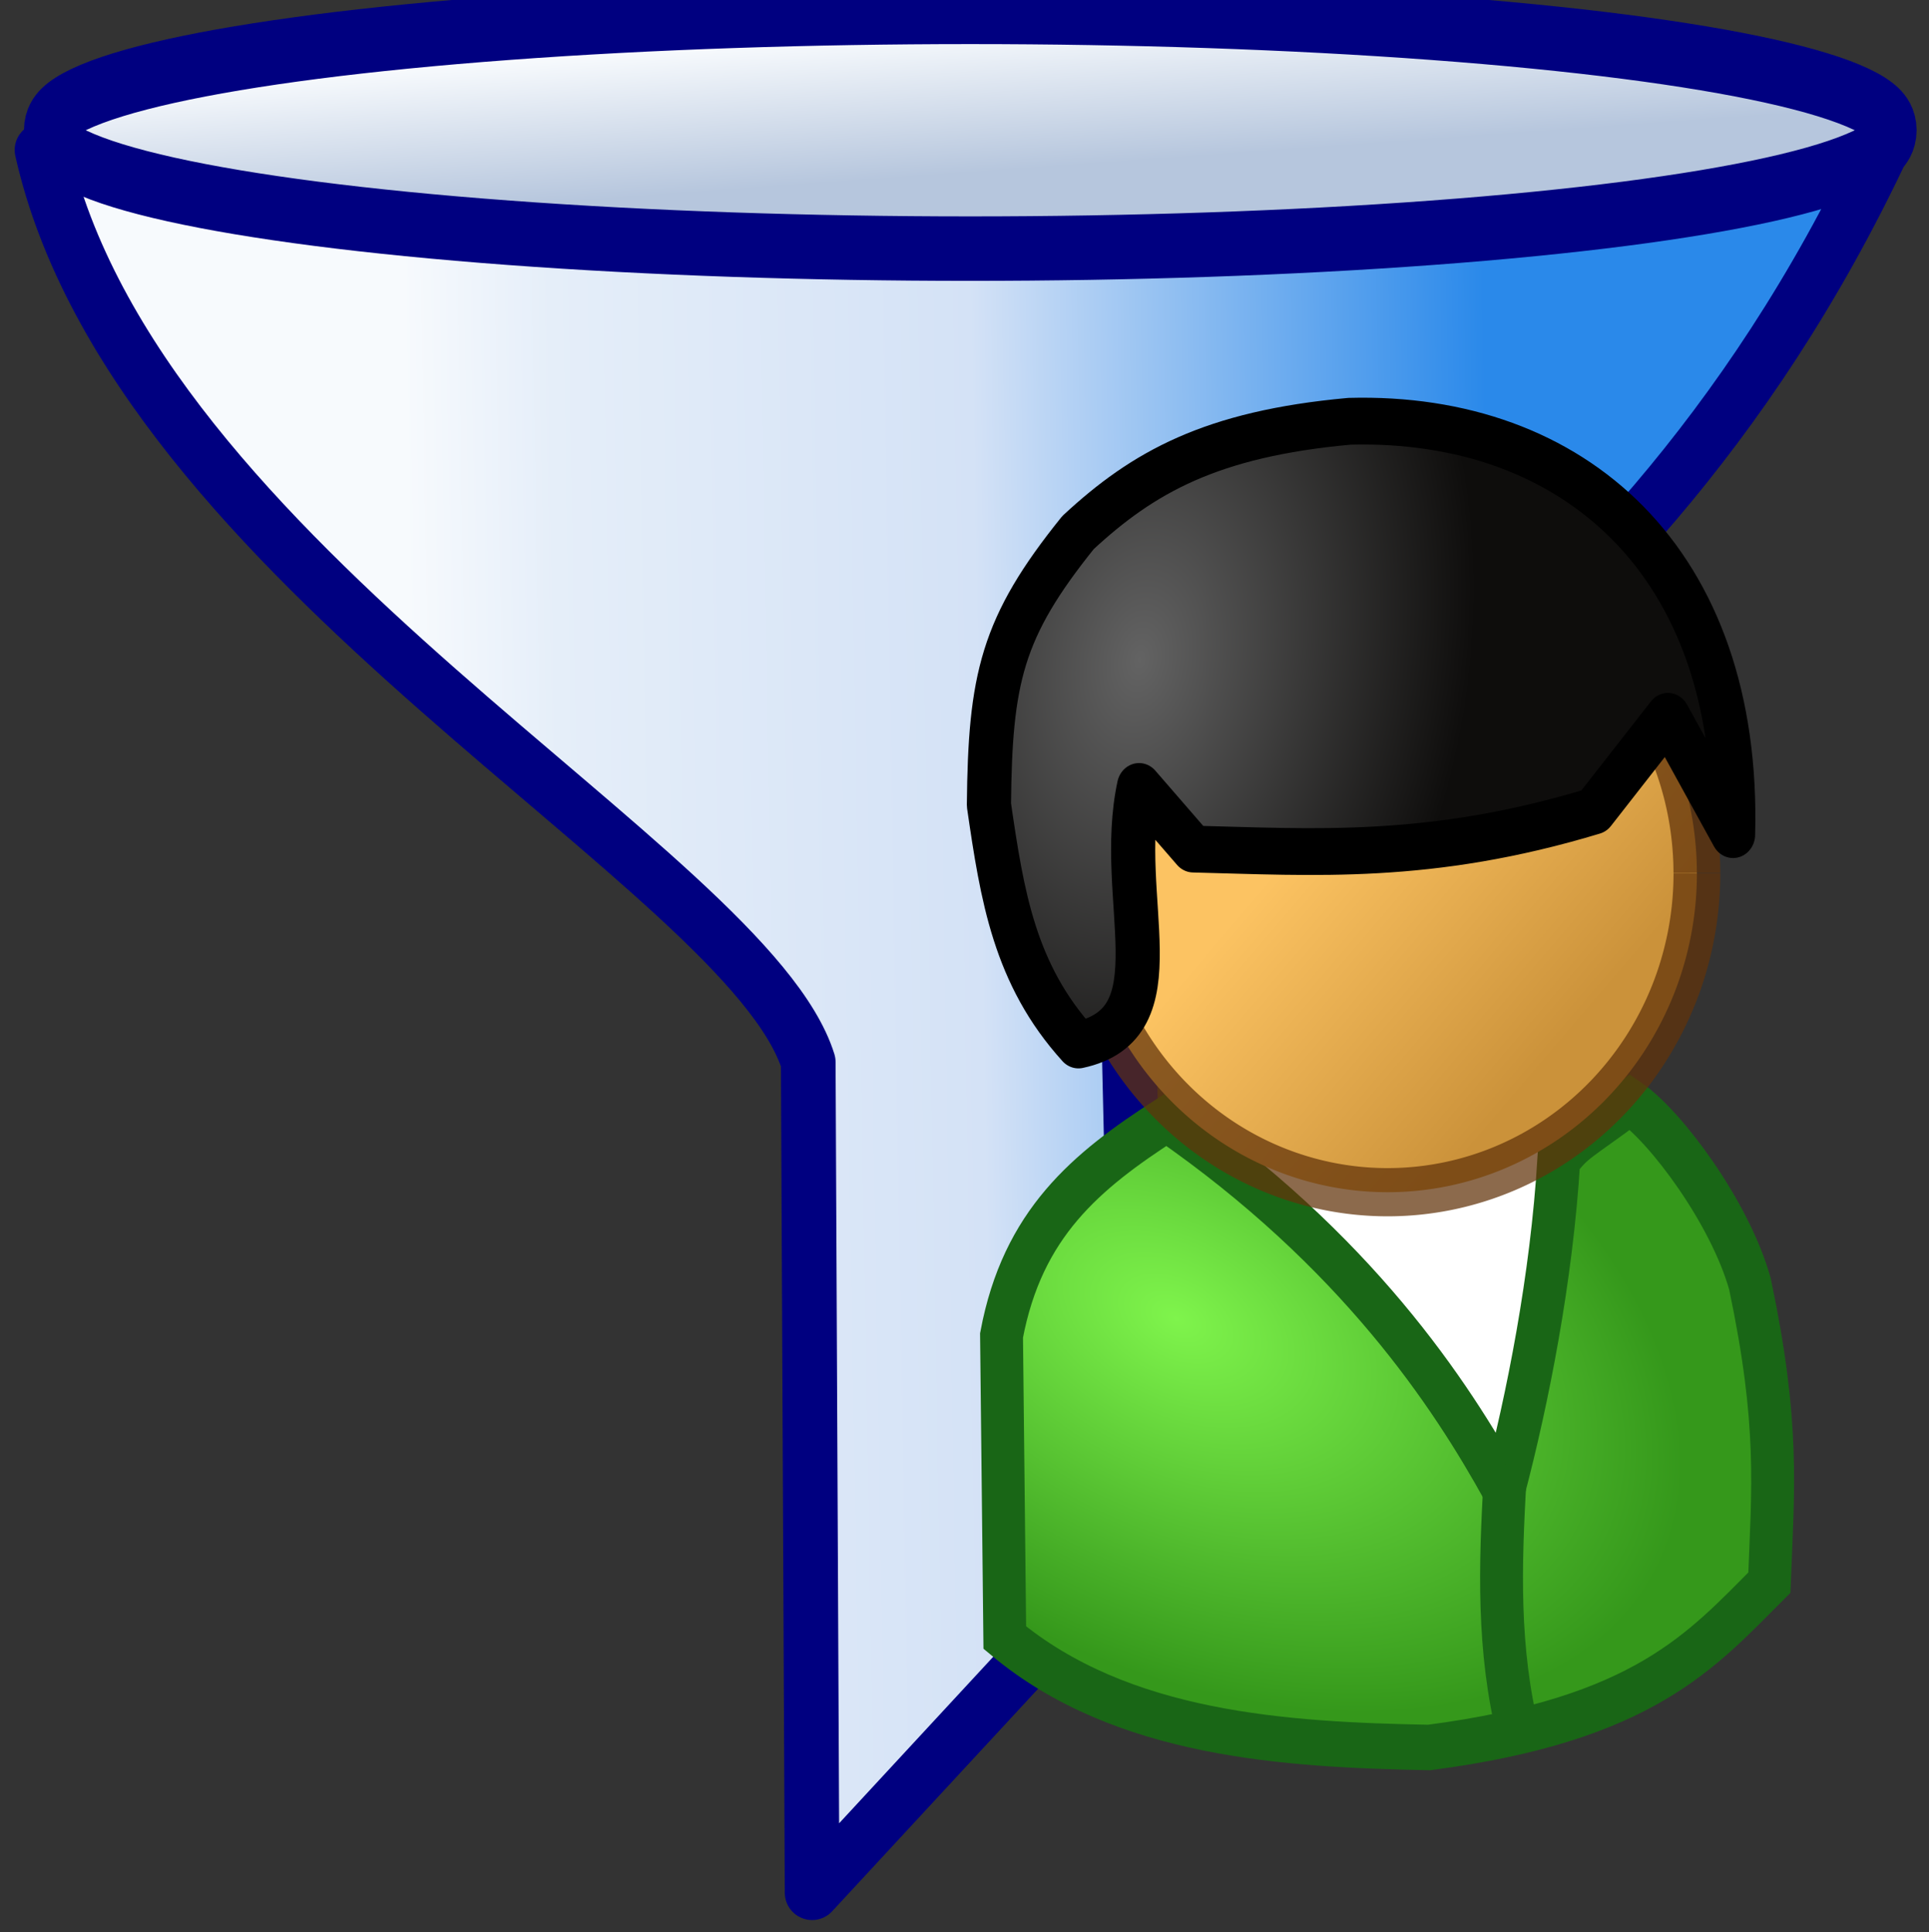 <?xml version="1.0" encoding="UTF-8" standalone="no"?>
<svg xmlns:dc="http://purl.org/dc/elements/1.1/" xmlns:cc="http://creativecommons.org/ns#" xmlns:rdf="http://www.w3.org/1999/02/22-rdf-syntax-ns#" xmlns:svg="http://www.w3.org/2000/svg" xmlns="http://www.w3.org/2000/svg" xmlns:sodipodi="http://sodipodi.sourceforge.net/DTD/sodipodi-0.dtd" xmlns:inkscape="http://www.inkscape.org/namespaces/inkscape" version="1.1" viewBox="0 0 15.973 16" id="svg2" inkscape:version="0.91 r13725" sodipodi:docname="filterConditions.svg">
  <rect x="0" y="0" width="15.973" height="16" fill="#333333" stroke="none"/>
  <sodipodi:namedview pagecolor="#ffffff" bordercolor="#666666" borderopacity="1" objecttolerance="10" gridtolerance="10" guidetolerance="10" inkscape:pageopacity="0" inkscape:pageshadow="2" inkscape:window-width="1207" inkscape:window-height="896" id="namedview34" showgrid="false" inkscape:zoom="14.749854" inkscape:cx="-2.3187492" inkscape:cy="7.9322818" inkscape:window-x="0" inkscape:window-y="0" inkscape:window-maximized="0" inkscape:current-layer="svg2"/>
  <defs id="defs4">
    <linearGradient id="b" y2="563.76" gradientUnits="userSpaceOnUse" x2="285.19" gradientTransform="matrix(1.769 0 0 1.846 -306.28 -490.99)" y1="563.58" x1="295.32">
      <stop stop-color="#2a89ea" offset="0" id="stop7"/>
      <stop stop-color="#d4e2f6" offset=".475" id="stop9"/>
      <stop stop-color="#e5eef9" offset=".863" id="stop11"/>
      <stop stop-color="#f7fafd" offset="1" id="stop13"/>
    </linearGradient>
    <linearGradient id="a" y2="557.24" gradientUnits="userSpaceOnUse" x2="290.7" y1="558.21" x1="290.75">
      <stop stop-color="#b6c6dd" offset="0" id="stop16"/>
      <stop stop-color="#f7fafd" offset="1" id="stop18"/>
    </linearGradient>
    <linearGradient x1="-290.09" y1="915.11" gradientTransform="matrix(0.574,-0.035,0.037,0.542,-218.47,-255.9)" x2="-290.83" gradientUnits="userSpaceOnUse" y2="909.21" id="e">
      <stop id="stop3609" offset="0" stop-color="#ffd700"/>
      <stop id="stop3611" offset="1" stop-color="#f5f6c2"/>
    </linearGradient>
    <linearGradient x1="-290.83" y1="912.77" gradientTransform="matrix(0.574,-0.035,0.037,0.542,-218.47,-255.9)" x2="-298.56" gradientUnits="userSpaceOnUse" y2="903.8" id="d">
      <stop id="stop3614" offset="0" stop-color="#ebc600"/>
      <stop id="stop3616" offset="1" stop-color="#f5f6c2"/>
    </linearGradient>
    <radialGradient r="9.493" gradientTransform="matrix(1.199,0.554,-0.336,0.727,179.8,95.034)" cx="131.66" cy="613.34" gradientUnits="userSpaceOnUse" id="b-8">
      <stop id="stop3619" offset="0" stop-color="#7ff44c"/>
      <stop id="stop3621" offset="1" stop-color="#35981b"/>
    </radialGradient>
    <linearGradient x1="28.851" y1="591.89" x2="34.085" gradientUnits="userSpaceOnUse" y2="596.5" id="c">
      <stop id="stop3624" offset="0" stop-color="#fcc362"/>
      <stop id="stop3626" offset="1" stop-color="#cb923a"/>
    </linearGradient>
    <radialGradient r="9.266" gradientTransform="matrix(-0.217,1.189,-0.817,-0.139,621.01,623.86)" cx="48.061" cy="587.32" gradientUnits="userSpaceOnUse" id="a-7">
      <stop id="stop3629" offset="0" stop-color="#636363"/>
      <stop id="stop3631" offset="1" stop-color="#0e0d0c"/>
    </radialGradient>
  </defs>
  <g id="g4539" inkscape:export-xdpi="90" inkscape:export-ydpi="90">
    <g id="g22" transform="translate(-15.524 -27.954)">
      <g id="g24" transform="matrix(.499 0 0 .499 -79.976 -253.66)">
        <g id="g26" stroke="#000080" transform="translate(0 28.466)" fill-rule="evenodd">
          <path id="path28" fill="url(#b)" stroke-width=".907" stroke-linecap="round" d="m192.08 538.38c1.545 6.895 11.713 11.923 12.715 15.136l0.064 13.784 5.449-5.888-0.192-8.297c0.64-3.437 7.982-5.131 12.518-14.801" stroke-linejoin="round"/>
          <ellipse id="ellipse30" fill="url(#a)" stroke-width=".434" cx="290.51" cy="557.94" ry=".797" transform="matrix(1.772 0 0 2.465 -307.3 -837.27)" rx="8.645"/>
        </g>
        <rect id="rect32" fill="none" x="191.33" y="564.25" width="32" height="32" ry=".185" rx=".166"/>
      </g>
    </g>
    <g id="g3643" transform="matrix(0.355,0,0,0.355,3.168,-179.88)">
      <g id="g3645" transform="matrix(1,0,0,1.06,-113.08,-113.24)">
        <path style="fill:#ffffff;fill-rule:evenodd" inkscape:connector-curvature="0" id="path3647" d="m 139.18,617.54 -7.759,-8.013 c 7.701,-0.665 7.14,-0.179 10.684,-0.382 l -1.653,1.272 c 0.559,2.464 0.033,4.829 -1.272,7.123 z"/>
        <path style="fill:url(#b-8);fill-rule:evenodd;stroke:#196616;stroke-width:1px" inkscape:connector-curvature="0" id="path3649" d="m 139.23,617.64 c -1.232,-2.107 -3.434,-5.269 -7.859,-8.161 -1.895,1.151 -3.364,2.304 -3.854,4.761 l 0.076,6.65 c 2.732,2.15 6.563,2.358 9.899,2.418 5.024,-0.619 6.362,-2.146 7.935,-3.627 0.086,-2.098 0.236,-3.486 -0.453,-6.574 -0.464,-1.564 -1.952,-3.454 -2.796,-4.005 -1.204,0.846 -1.292,0.817 -1.663,1.285 -0.166,2.585 -0.726,5.259 -1.285,7.255 z"/>
        <path style="fill:url(#c);stroke:#62340a;stroke-opacity:0.727" inkscape:connector-curvature="0" id="path3651" d="m 37.935,591.89 a 6.612,6.612 0 0 1 -6.611,6.612 6.612,6.612 0 0 1 -6.614,-6.609 6.612,6.612 0 0 1 6.607,-6.615 6.612,6.612 0 0 1 6.617,6.606" transform="matrix(1.091,0,0,1.061,102.35,-23.922)"/>
        <path style="fill:url(#a-7);fill-rule:evenodd;stroke:#000000;stroke-width:1.03px;stroke-linecap:round;stroke-linejoin:round" inkscape:connector-curvature="0" id="path3653" d="m 144.58,603.22 -1.519,-2.603 -1.726,2.084 c -3.838,1.095 -6.534,0.901 -9.344,0.837 l -1.266,-1.378 c -0.565,2.477 0.95,5.213 -1.414,5.689 -1.496,-1.557 -1.78,-3.286 -2.088,-5.282 0.029,-2.78 0.292,-3.901 2.078,-5.994 1.518,-1.328 3.104,-2.172 6.33,-2.449 5.239,-0.135 9.122,3.097 8.949,9.095 z"/>
      </g>
      <path style="fill-rule:evenodd;stroke:#196616;stroke-width:1px" inkscape:connector-curvature="0" id="path3655" d="m 26.203,540.85 c -0.119,1.985 -0.22,3.97 0.21,5.955"/>
    </g>
  </g>
</svg>

